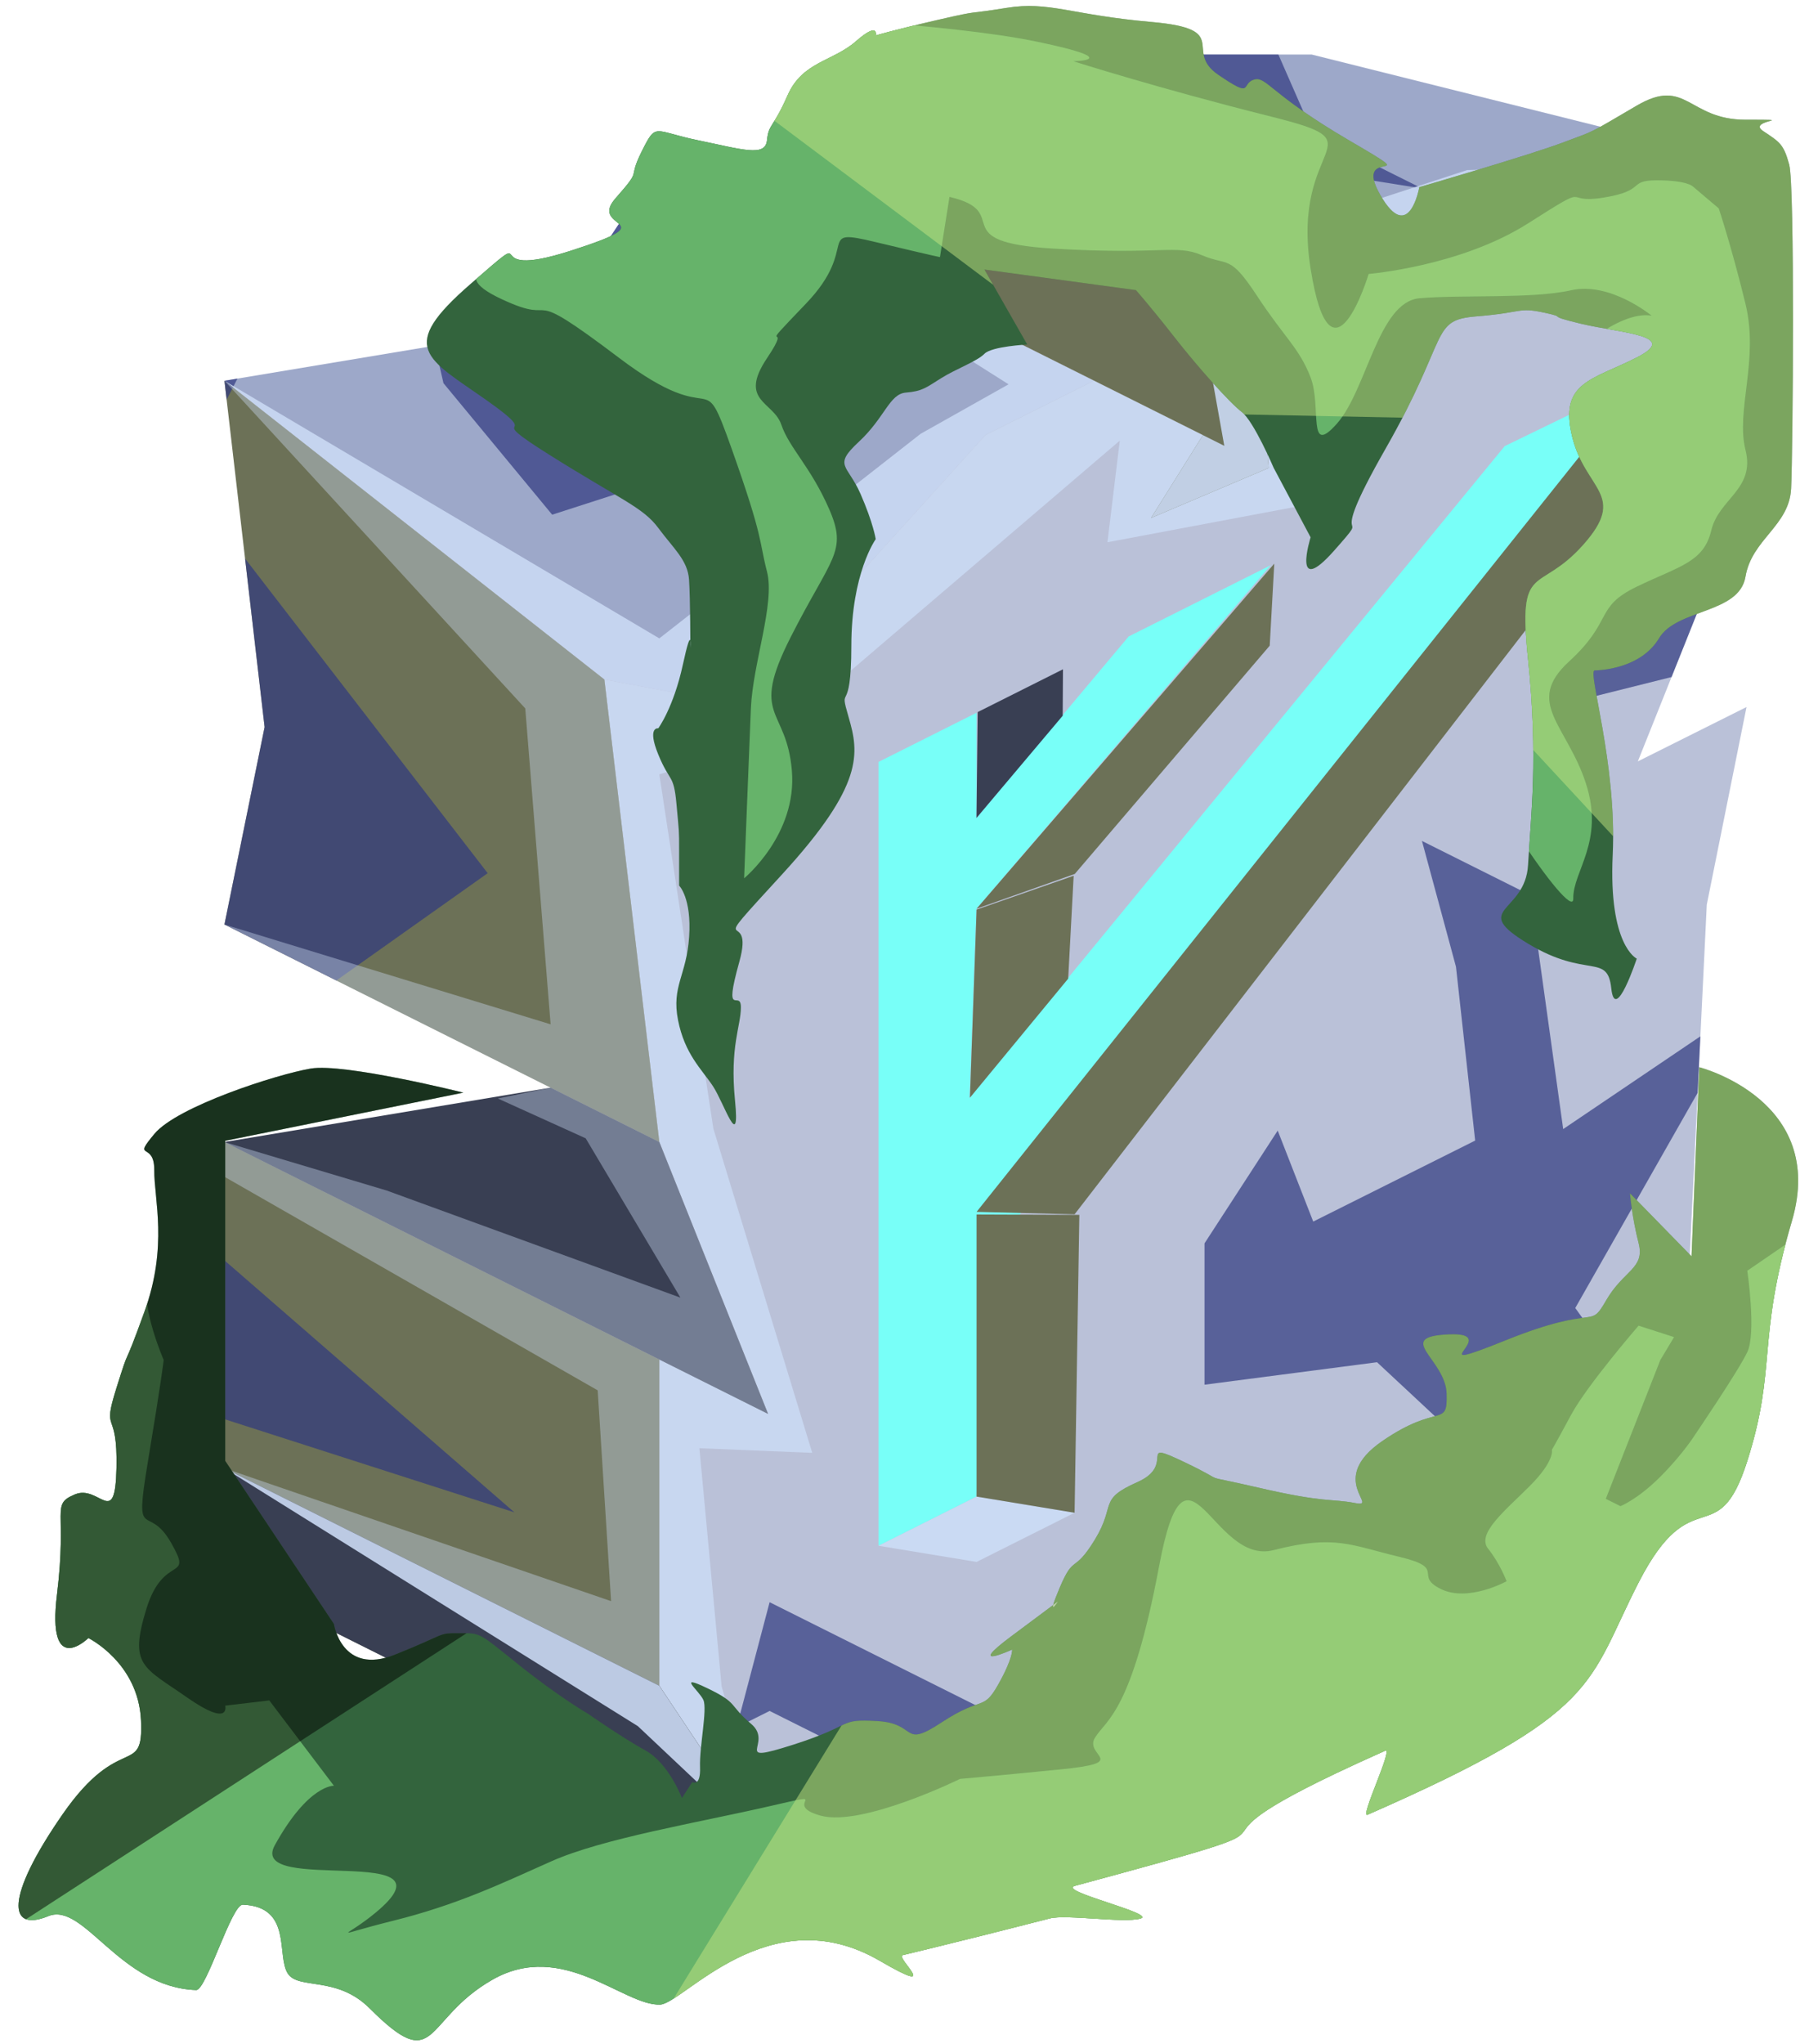 <?xml version="1.0" encoding="UTF-8" standalone="no"?><!DOCTYPE svg PUBLIC "-//W3C//DTD SVG 1.1//EN" "http://www.w3.org/Graphics/SVG/1.1/DTD/svg11.dtd"><svg width="100%" height="100%" viewBox="0 0 85 96" version="1.1" xmlns="http://www.w3.org/2000/svg" xmlns:xlink="http://www.w3.org/1999/xlink" xml:space="preserve" xmlns:serif="http://www.serif.com/" style="fill-rule:evenodd;clip-rule:evenodd;stroke-linejoin:round;stroke-miterlimit:1.414;"><g id="F_Runestone_mossy_runes_2"><g id="F_Runestone_grass_runes_2"><g id="F_Runestone_runes_2"><g><g><path d="M61.631,2.561l20.434,5.108l-20.434,5.109l-20.434,-10.217l20.434,0Z" style="fill:#9da8c9;"/><clipPath id="_clip1"><path d="M61.631,2.561l20.434,5.108l-20.434,5.109l-20.434,-10.217l20.434,0Z"/></clipPath><g clip-path="url(#_clip1)"><path d="M82.139,72.709l-8.122,-11.265l8.122,-14.278l-8.689,5.872l-1.528,-10.981l-5.108,-2.554l1.598,5.908l0.902,8.167l-7.609,3.805l-1.669,-4.274l-3.439,5.297l0,6.64l8.106,-1.056l7.219,6.731l-10.217,12.205l-15.326,-2.555l-10.217,-5.108l-1.552,5.885l1.552,-0.777l7.891,3.946l-38.542,1.163l0,-20.434l18.659,5.996l-18.659,-16.213l0,-15.326l7.232,8.724l10.172,-7.209l-14.219,-18.433l9.122,-17.797l3.019,13.211l5.108,6.178l10.217,-3.292l0,-6.925l-2.675,6.447l-7.542,-1.338l10.217,-11.653l6.84,-10.47l13.595,10.277l10.217,1.629l-5.109,-2.554l-3.674,-8.381l24.108,5.843l-5.108,10.2l3.651,3.283l-6.601,15.677l11.808,-2.955l3.084,-40.684l-80.271,5.841l-16.808,107.384l98.739,-15.334l-8.494,-14.463Z" style="fill:#303880;fill-opacity:0.7;"/><path d="M82.065,7.669l-18.481,6.9l-1.279,3.654l-0.674,5.443l-9.595,1.806l0.58,-4.774l-16.527,14.129l-5.109,1.548l2.54,16.645l4.645,15.226l-5.302,-0.216l1.044,11.184l2.182,7.637l-6.118,-5.766l-19.425,-12.114l18.167,6.242l-0.629,-9.902l-17.538,-10.033l0,-1.632l7.619,2.277l13.806,5.033l-4.451,-7.484l-4.129,-1.871l2.481,-0.509l-15.326,-7.663l15.326,4.688l-1.191,-14.839l-14.135,-15.392l20.434,12.102l12.281,-9.613l4.129,-2.322l-16.41,-10.384l26.546,13.273l-1.003,-5.61l0.609,-2.118l-15.935,-10.653l20.434,7.814l7.308,-2.387l13.126,-0.319Z" style="fill:#cadaf3;fill-opacity:0.9;"/></g><path d="M30.98,7.669l-5.108,7.663l-15.326,2.554l17.852,14.035l6.39,1.254l11.518,-12.735l5.108,-2.554l-20.434,-10.217" style="fill:#9da8c9;"/><clipPath id="_clip2"><path d="M30.98,7.669l-5.108,7.663l-15.326,2.554l17.852,14.035l6.39,1.254l11.518,-12.735l5.108,-2.554l-20.434,-10.217"/></clipPath><g clip-path="url(#_clip2)"><path d="M82.139,72.709l-8.122,-11.265l8.122,-14.278l-8.689,5.872l-1.528,-10.981l-5.108,-2.554l1.598,5.908l0.902,8.167l-7.609,3.805l-1.669,-4.274l-3.439,5.297l0,6.64l8.106,-1.056l7.219,6.731l-10.217,12.205l-15.326,-2.555l-10.217,-5.108l-1.552,5.885l1.552,-0.777l7.891,3.946l-38.542,1.163l0,-20.434l18.659,5.996l-18.659,-16.213l0,-15.326l7.232,8.724l10.172,-7.209l-14.219,-18.433l9.122,-17.797l3.019,13.211l5.108,6.178l10.217,-3.292l0,-6.925l-2.675,6.447l-7.542,-1.338l10.217,-11.653l6.84,-10.47l13.595,10.277l10.217,1.629l-5.109,-2.554l-3.674,-8.381l24.108,5.843l-5.108,10.2l3.651,3.283l-6.601,15.677l11.808,-2.955l3.084,-40.684l-80.271,5.841l-16.808,107.384l98.739,-15.334l-8.494,-14.463Z" style="fill:#303880;fill-opacity:0.7;"/><path d="M82.065,7.669l-18.481,6.9l-1.279,3.654l-0.674,5.443l-9.595,1.806l0.58,-4.774l-16.527,14.129l-5.109,1.548l2.54,16.645l4.645,15.226l-5.302,-0.216l1.044,11.184l2.182,7.637l-6.118,-5.766l-19.425,-12.114l18.167,6.242l-0.629,-9.902l-17.538,-10.033l0,-1.632l7.619,2.277l13.806,5.033l-4.451,-7.484l-4.129,-1.871l2.481,-0.509l-15.326,-7.663l15.326,4.688l-1.191,-14.839l-14.135,-15.392l20.434,12.102l12.281,-9.613l4.129,-2.322l-16.41,-10.384l26.546,13.273l-1.003,-5.61l0.609,-2.118l-15.935,-10.653l20.434,7.814l7.308,-2.387l13.126,-0.319Z" style="fill:#cadaf3;fill-opacity:0.9;"/></g><path d="M82.065,7.669l-20.434,5.109l-5.108,7.662l-5.109,-2.554l-5.108,2.554l-11.469,12.687l-6.441,-1.207l2.584,21.726l5.109,12.771l-5.109,-2.554l0,15.325l5.109,7.663l15.325,-7.663l0,-5.108l5.109,-2.554l5.108,2.554l17.456,-8.728l1.11,-22.857l1.868,-9.283l-5.108,2.554l5.108,-12.771l0,-15.326Z" style="fill:#bac1d8;"/><clipPath id="_clip3"><path d="M82.065,7.669l-20.434,5.109l-5.108,7.662l-5.109,-2.554l-5.108,2.554l-11.469,12.687l-6.441,-1.207l2.584,21.726l5.109,12.771l-5.109,-2.554l0,15.325l5.109,7.663l15.325,-7.663l0,-5.108l5.109,-2.554l5.108,2.554l17.456,-8.728l1.11,-22.857l1.868,-9.283l-5.108,2.554l5.108,-12.771l0,-15.326Z"/></clipPath><g clip-path="url(#_clip3)"><path d="M82.139,72.709l-8.122,-11.265l8.122,-14.278l-8.689,5.872l-1.528,-10.981l-5.108,-2.554l1.598,5.908l0.902,8.167l-7.609,3.805l-1.669,-4.274l-3.439,5.297l0,6.64l8.106,-1.056l7.219,6.731l-10.217,12.205l-15.326,-2.555l-10.217,-5.108l-1.552,5.885l1.552,-0.777l7.891,3.946l-38.542,1.163l0,-20.434l18.659,5.996l-18.659,-16.213l0,-15.326l7.232,8.724l10.172,-7.209l-14.219,-18.433l9.122,-17.797l3.019,13.211l5.108,6.178l10.217,-3.292l0,-6.925l-2.675,6.447l-7.542,-1.338l10.217,-11.653l6.84,-10.47l13.595,10.277l10.217,1.629l-5.109,-2.554l-3.674,-8.381l24.108,5.843l-5.108,10.2l3.651,3.283l-6.601,15.677l11.808,-2.955l3.084,-40.684l-80.271,5.841l-16.808,107.384l98.739,-15.334l-8.494,-14.463Z" style="fill:#303880;fill-opacity:0.7;"/><path d="M82.065,7.669l-18.481,6.9l-1.279,3.654l-0.674,5.443l-9.595,1.806l0.58,-4.774l-16.527,14.129l-5.109,1.548l2.54,16.645l4.645,15.226l-5.302,-0.216l1.044,11.184l2.182,7.637l-6.118,-5.766l-19.425,-12.114l18.167,6.242l-0.629,-9.902l-17.538,-10.033l0,-1.632l7.619,2.277l13.806,5.033l-4.451,-7.484l-4.129,-1.871l2.481,-0.509l-15.326,-7.663l15.326,4.688l-1.191,-14.839l-14.135,-15.392l20.434,12.102l12.281,-9.613l4.129,-2.322l-16.41,-10.384l26.546,13.273l-1.003,-5.61l0.609,-2.118l-15.935,-10.653l20.434,7.814l7.308,-2.387l13.126,-0.319Z" style="fill:#cadaf3;fill-opacity:0.9;"/></g><path d="M10.546,17.886l17.852,14.035l2.582,21.725l-20.434,-10.217l1.887,-9.274l-1.887,-16.269Z" style="fill:#6c7157;"/><clipPath id="_clip4"><path d="M10.546,17.886l17.852,14.035l2.582,21.725l-20.434,-10.217l1.887,-9.274l-1.887,-16.269Z"/></clipPath><g clip-path="url(#_clip4)"><path d="M82.139,72.709l-8.122,-11.265l8.122,-14.278l-8.689,5.872l-1.528,-10.981l-5.108,-2.554l1.598,5.908l0.902,8.167l-7.609,3.805l-1.669,-4.274l-3.439,5.297l0,6.64l8.106,-1.056l7.219,6.731l-10.217,12.205l-15.326,-2.555l-10.217,-5.108l-1.552,5.885l1.552,-0.777l7.891,3.946l-38.542,1.163l0,-20.434l18.659,5.996l-18.659,-16.213l0,-15.326l7.232,8.724l10.172,-7.209l-14.219,-18.433l9.122,-17.797l3.019,13.211l5.108,6.178l10.217,-3.292l0,-6.925l-2.675,6.447l-7.542,-1.338l10.217,-11.653l6.84,-10.47l13.595,10.277l10.217,1.629l-5.109,-2.554l-3.674,-8.381l24.108,5.843l-5.108,10.2l3.651,3.283l-6.601,15.677l11.808,-2.955l3.084,-40.684l-80.271,5.841l-16.808,107.384l98.739,-15.334l-8.494,-14.463Z" style="fill:#303880;fill-opacity:0.7;"/><path d="M82.065,7.669l-18.481,6.9l-1.279,3.654l-0.674,5.443l-9.595,1.806l0.58,-4.774l-16.527,14.129l-5.109,1.548l2.54,16.645l4.645,15.226l-5.302,-0.216l1.044,11.184l2.182,7.637l-6.118,-5.766l-19.425,-12.114l18.167,6.242l-0.629,-9.902l-17.538,-10.033l0,-1.632l7.619,2.277l13.806,5.033l-4.451,-7.484l-4.129,-1.871l2.481,-0.509l-15.326,-7.663l15.326,4.688l-1.191,-14.839l-14.135,-15.392l20.434,12.102l12.281,-9.613l4.129,-2.322l-16.41,-10.384l26.546,13.273l-1.003,-5.61l0.609,-2.118l-15.935,-10.653l20.434,7.814l7.308,-2.387l13.126,-0.319Z" style="fill:#cadaf3;fill-opacity:0.4;"/></g><path d="M36.089,86.851l-20.435,-10.217l-5.108,-7.663l0,-15.325l20.434,10.217l0,15.325l5.109,7.663Z" style="fill:#6c7157;"/><clipPath id="_clip5"><path d="M36.089,86.851l-20.435,-10.217l-5.108,-7.663l0,-15.325l20.434,10.217l0,15.325l5.109,7.663Z"/></clipPath><g clip-path="url(#_clip5)"><path d="M82.139,72.709l-8.122,-11.265l8.122,-14.278l-8.689,5.872l-1.528,-10.981l-5.108,-2.554l1.598,5.908l0.902,8.167l-7.609,3.805l-1.669,-4.274l-3.439,5.297l0,6.64l8.106,-1.056l7.219,6.731l-10.217,12.205l-15.326,-2.555l-10.217,-5.108l-1.552,5.885l1.552,-0.777l7.891,3.946l-38.542,1.163l0,-20.434l18.659,5.996l-18.659,-16.213l0,-15.326l7.232,8.724l10.172,-7.209l-14.219,-18.433l9.122,-17.797l3.019,13.211l5.108,6.178l10.217,-3.292l0,-6.925l-2.675,6.447l-7.542,-1.338l10.217,-11.653l6.84,-10.47l13.595,10.277l10.217,1.629l-5.109,-2.554l-3.674,-8.381l24.108,5.843l-5.108,10.2l3.651,3.283l-6.601,15.677l11.808,-2.955l3.084,-40.684l-80.271,5.841l-16.808,107.384l98.739,-15.334l-8.494,-14.463Z" style="fill:#303880;fill-opacity:0.7;"/><path d="M82.065,7.669l-18.481,6.9l-1.279,3.654l-0.674,5.443l-9.595,1.806l0.58,-4.774l-16.527,14.129l-5.109,1.548l2.54,16.645l4.645,15.226l-5.302,-0.216l1.044,11.184l2.182,7.637l-6.118,-5.766l-19.425,-12.114l18.167,6.242l-0.629,-9.902l-17.538,-10.033l0,-1.632l7.619,2.277l13.806,5.033l-4.451,-7.484l-4.129,-1.871l2.481,-0.509l-15.326,-7.663l15.326,4.688l-1.191,-14.839l-14.135,-15.392l20.434,12.102l12.281,-9.613l4.129,-2.322l-16.41,-10.384l26.546,13.273l-1.003,-5.61l0.609,-2.118l-15.935,-10.653l20.434,7.814l7.308,-2.387l13.126,-0.319Z" style="fill:#cadaf3;fill-opacity:0.4;"/></g><path d="M10.546,43.429l15.326,7.663l-15.326,2.554l25.543,12.771l-5.109,-12.771l-20.434,-10.217Z" style="fill:#393f53;"/><clipPath id="_clip6"><path d="M10.546,43.429l15.326,7.663l-15.326,2.554l25.543,12.771l-5.109,-12.771l-20.434,-10.217Z"/></clipPath><g clip-path="url(#_clip6)"><path d="M82.065,7.669l-18.481,6.9l-1.279,3.654l-0.674,5.443l-9.595,1.806l0.58,-4.774l-16.527,14.129l-5.109,1.548l2.54,16.645l4.645,15.226l-5.302,-0.216l1.044,11.184l2.182,7.637l-6.118,-5.766l-19.425,-12.114l18.167,6.242l-0.629,-9.902l-17.538,-10.033l0,-1.632l7.619,2.277l13.806,5.033l-4.451,-7.484l-4.129,-1.871l2.481,-0.509l-15.326,-7.663l15.326,4.688l-1.191,-14.839l-14.135,-15.392l20.434,12.102l12.281,-9.613l4.129,-2.322l-16.41,-10.384l26.546,13.273l-1.003,-5.61l0.609,-2.118l-15.935,-10.653l20.434,7.814l7.308,-2.387l13.126,-0.319Z" style="fill:#cadaf3;fill-opacity:0.4;"/></g><path d="M10.546,68.971l20.434,10.217l5.109,7.663l-20.435,-10.217l-5.108,-7.663Z" style="fill:#393f53;"/><clipPath id="_clip7"><path d="M10.546,68.971l20.434,10.217l5.109,7.663l-20.435,-10.217l-5.108,-7.663Z"/></clipPath><g clip-path="url(#_clip7)"><path d="M82.065,7.669l-18.481,6.9l-1.279,3.654l-0.674,5.443l-9.595,1.806l0.58,-4.774l-16.527,14.129l-5.109,1.548l2.54,16.645l4.645,15.226l-5.302,-0.216l1.044,11.184l2.182,7.637l-6.118,-5.766l-19.425,-12.114l18.167,6.242l-0.629,-9.902l-17.538,-10.033l0,-1.632l7.619,2.277l13.806,5.033l-4.451,-7.484l-4.129,-1.871l2.481,-0.509l-15.326,-7.663l15.326,4.688l-1.191,-14.839l-14.135,-15.392l20.434,12.102l12.281,-9.613l4.129,-2.322l-16.41,-10.384l26.546,13.273l-1.003,-5.61l0.609,-2.118l-15.935,-10.653l20.434,7.814l7.308,-2.387l13.126,-0.319Z" style="fill:#cadaf3;fill-opacity:0.9;"/></g><path d="M41.197,2.561l-5.108,7.662l20.434,10.217l-2.438,3.89l5.526,-2.345l-0.435,-5.326l2.455,-3.881l-20.434,-10.217Z" style="fill:#6c7157;"/><clipPath id="_clip8"><path d="M41.197,2.561l-5.108,7.662l20.434,10.217l-2.438,3.89l5.526,-2.345l-0.435,-5.326l2.455,-3.881l-20.434,-10.217Z"/></clipPath><g clip-path="url(#_clip8)"><path d="M82.065,7.669l-18.481,6.9l-1.279,3.654l-0.674,5.443l-9.595,1.806l0.58,-4.774l-16.527,14.129l-5.109,1.548l2.54,16.645l4.645,15.226l-5.302,-0.216l1.044,11.184l2.182,7.637l-6.118,-5.766l-19.425,-12.114l18.167,6.242l-0.629,-9.902l-17.538,-10.033l0,-1.632l7.619,2.277l13.806,5.033l-4.451,-7.484l-4.129,-1.871l2.481,-0.509l-15.326,-7.663l15.326,4.688l-1.191,-14.839l-14.135,-15.392l20.434,12.102l12.281,-9.613l4.129,-2.322l-16.41,-10.384l26.546,13.273l-1.003,-5.61l0.609,-2.118l-15.935,-10.653l20.434,7.814l7.308,-2.387l13.126,-0.319Z" style="fill:#cadaf3;fill-opacity:0.9;"/></g><g><path d="M41.281,35.791l0,36.821l4.605,-2.31l0.503,-11.192l30.651,-41.23l-6.337,3.076l-25.143,30.616l0.326,-8.885l13.818,-16.134l-6.673,3.346l-7.145,8.513l0,-4.931l-4.605,2.31Z" style="fill:#78fff8;"/><path d="M41.281,72.612l4.605,0.759l4.606,-2.31l-4.606,-0.759l-4.605,2.31Z" style="fill:#cadaf3;"/><path d="M50.492,71.061l0.223,-13.993l-4.829,-0.018l0,13.252l4.606,0.759Z" style="fill:#6c7157;"/><path d="M45.886,56.928l31.154,-39.021l0,4.76l-26.548,34.375l-4.606,-0.114Z" style="fill:#6c7157;"/><path d="M50.501,41.053l9.16,-10.723l0.214,-3.853l-13.989,16.21l4.615,-1.634Z" style="fill:#6c7157;"/><path d="M45.939,33.45l-0.056,4.973l4.05,-4.801l0.013,-2.182l-4.007,2.01Z" style="fill:#393f53;"/><path d="M45.887,42.729l4.562,-1.591l-0.258,4.834l-4.616,5.592l0.312,-8.835Z" style="fill:#6c7157;"/></g></g></g></g><path d="M79.845,50.133c0,0 6.024,1.537 4.352,7.225c-1.672,5.688 -0.692,6.842 -2.096,11.265c-1.404,4.423 -2.576,0.768 -5.109,5.714c-2.445,4.776 -1.717,6.082 -12.733,10.908c-0.391,0.171 1.248,-3.193 0.821,-3.003c-0.898,0.4 -1.669,0.754 -2.331,1.07c-8.523,4.067 0.852,1.734 -12.241,5.274c-0.883,0.239 3.879,1.316 3.075,1.538c-0.803,0.222 -3.476,-0.207 -4.251,-0.008c-2.579,0.663 -4.884,1.237 -6.919,1.727c-0.37,0.089 1.938,2.016 -1.083,0.259c-5.189,-3.018 -9.235,2.024 -10.314,2.064c-1.717,0.063 -4.566,-3.054 -7.872,-1.173c-3.307,1.881 -2.554,4.569 -5.78,1.344c-1.544,-1.544 -3.353,-0.852 -3.846,-1.639c-0.537,-0.858 0.226,-3.129 -2.108,-3.227c-0.532,-0.022 -1.71,4.029 -2.194,4.012c-3.598,-0.129 -5.277,-4.16 -6.947,-3.473c-1.894,0.778 -2.04,-0.867 0.667,-4.775c2.707,-3.909 3.812,-1.699 3.69,-4.417c-0.122,-2.718 -2.473,-3.872 -2.473,-3.872c0,0 -1.965,1.936 -1.474,-2.057c0.491,-3.993 -0.318,-4.202 0.839,-4.689c1.158,-0.487 1.892,1.664 1.955,-1.24c0.063,-2.903 -0.708,-1.505 0,-3.763c0.708,-2.258 0.201,-0.492 1.315,-3.579c1.114,-3.088 0.451,-5.273 0.46,-6.654c0.008,-1.38 -1.067,-0.412 0.008,-1.702c1.076,-1.291 5.754,-2.798 7.34,-3.066c1.585,-0.268 7.176,1.13 7.176,1.13l-11.19,2.263l0,15.034l5.108,7.663c0,0 0.364,2.441 2.875,1.437c2.512,-1.004 1.961,-1.004 3.007,-1.004c1.046,0 0.881,-0.055 2.808,1.487c1.927,1.541 3.276,2.314 3.276,2.314c0,0 1.568,1.099 2.669,1.705c1.102,0.605 1.717,2.237 1.717,2.237l0.486,-0.751c0,0 0.4,0.25 0.365,-0.701c-0.035,-0.95 0.35,-2.712 0.158,-3.152c-0.193,-0.441 -1.294,-1.267 0.192,-0.551c1.487,0.716 0.969,0.76 2.054,1.674c1.084,0.913 -1.019,1.927 1.96,0.98c2.978,-0.947 2.056,-1.223 3.976,-1.113c1.92,0.11 1.094,1.322 3.021,0.055c1.927,-1.266 1.927,-0.495 2.643,-1.761c0.715,-1.267 0.66,-1.652 0.66,-1.652c0,0 -2.242,1.017 -0.048,-0.62l2.195,-1.637c0,0 -0.569,0.899 0.101,-0.679c0.67,-1.578 0.638,-0.587 1.645,-2.239c1.007,-1.651 0.122,-1.864 1.996,-2.694c1.874,-0.829 -0.108,-2.04 2.204,-0.939c2.312,1.101 0.378,0.48 3.492,1.203c3.114,0.723 3.39,0.503 4.546,0.723c1.156,0.221 -1.377,-1.101 1.266,-2.917c2.643,-1.817 3.065,-0.588 3.019,-2.221c-0.046,-1.633 -2.523,-2.679 0.119,-2.789c2.643,-0.11 -1.705,2.033 2.671,0.273c4.376,-1.76 3.88,-0.438 4.706,-1.87c0.826,-1.431 1.836,-1.486 1.523,-2.697c-0.312,-1.212 -0.404,-2.333 -0.404,-2.333l2.892,2.961l0.365,-8.882Z" style="fill:#33643d;"/><clipPath id="_clip9"><path d="M79.845,50.133c0,0 6.024,1.537 4.352,7.225c-1.672,5.688 -0.692,6.842 -2.096,11.265c-1.404,4.423 -2.576,0.768 -5.109,5.714c-2.445,4.776 -1.717,6.082 -12.733,10.908c-0.391,0.171 1.248,-3.193 0.821,-3.003c-0.898,0.4 -1.669,0.754 -2.331,1.07c-8.523,4.067 0.852,1.734 -12.241,5.274c-0.883,0.239 3.879,1.316 3.075,1.538c-0.803,0.222 -3.476,-0.207 -4.251,-0.008c-2.579,0.663 -4.884,1.237 -6.919,1.727c-0.37,0.089 1.938,2.016 -1.083,0.259c-5.189,-3.018 -9.235,2.024 -10.314,2.064c-1.717,0.063 -4.566,-3.054 -7.872,-1.173c-3.307,1.881 -2.554,4.569 -5.78,1.344c-1.544,-1.544 -3.353,-0.852 -3.846,-1.639c-0.537,-0.858 0.226,-3.129 -2.108,-3.227c-0.532,-0.022 -1.71,4.029 -2.194,4.012c-3.598,-0.129 -5.277,-4.16 -6.947,-3.473c-1.894,0.778 -2.04,-0.867 0.667,-4.775c2.707,-3.909 3.812,-1.699 3.69,-4.417c-0.122,-2.718 -2.473,-3.872 -2.473,-3.872c0,0 -1.965,1.936 -1.474,-2.057c0.491,-3.993 -0.318,-4.202 0.839,-4.689c1.158,-0.487 1.892,1.664 1.955,-1.24c0.063,-2.903 -0.708,-1.505 0,-3.763c0.708,-2.258 0.201,-0.492 1.315,-3.579c1.114,-3.088 0.451,-5.273 0.46,-6.654c0.008,-1.38 -1.067,-0.412 0.008,-1.702c1.076,-1.291 5.754,-2.798 7.34,-3.066c1.585,-0.268 7.176,1.13 7.176,1.13l-11.19,2.263l0,15.034l5.108,7.663c0,0 0.364,2.441 2.875,1.437c2.512,-1.004 1.961,-1.004 3.007,-1.004c1.046,0 0.881,-0.055 2.808,1.487c1.927,1.541 3.276,2.314 3.276,2.314c0,0 1.568,1.099 2.669,1.705c1.102,0.605 1.717,2.237 1.717,2.237l0.486,-0.751c0,0 0.4,0.25 0.365,-0.701c-0.035,-0.95 0.35,-2.712 0.158,-3.152c-0.193,-0.441 -1.294,-1.267 0.192,-0.551c1.487,0.716 0.969,0.76 2.054,1.674c1.084,0.913 -1.019,1.927 1.96,0.98c2.978,-0.947 2.056,-1.223 3.976,-1.113c1.92,0.11 1.094,1.322 3.021,0.055c1.927,-1.266 1.927,-0.495 2.643,-1.761c0.715,-1.267 0.66,-1.652 0.66,-1.652c0,0 -2.242,1.017 -0.048,-0.62l2.195,-1.637c0,0 -0.569,0.899 0.101,-0.679c0.67,-1.578 0.638,-0.587 1.645,-2.239c1.007,-1.651 0.122,-1.864 1.996,-2.694c1.874,-0.829 -0.108,-2.04 2.204,-0.939c2.312,1.101 0.378,0.48 3.492,1.203c3.114,0.723 3.39,0.503 4.546,0.723c1.156,0.221 -1.377,-1.101 1.266,-2.917c2.643,-1.817 3.065,-0.588 3.019,-2.221c-0.046,-1.633 -2.523,-2.679 0.119,-2.789c2.643,-0.11 -1.705,2.033 2.671,0.273c4.376,-1.76 3.88,-0.438 4.706,-1.87c0.826,-1.431 1.836,-1.486 1.523,-2.697c-0.312,-1.212 -0.404,-2.333 -0.404,-2.333l2.892,2.961l0.365,-8.882Z"/></clipPath><g clip-path="url(#_clip9)"><path d="M86.395,38.141l18.329,50.033l-68.039,22.174l-11.592,-5.796l28.829,-46.888l32.473,-19.523" style="fill:#c4e783;fill-opacity:0.5;"/><path d="M88.444,53.886l-4.555,4.581l-1.788,1.225c0,0 0.431,2.914 0,3.823c-0.432,0.908 -2.455,3.88 -2.455,3.88c0,0 -0.557,0.899 -1.632,1.974c-1.076,1.076 -1.874,1.382 -1.874,1.382l-0.688,-0.344l2.562,-6.521l0.645,-1.076l-1.667,-0.537c0,0 -2.419,2.795 -3.172,4.193c-0.753,1.398 -0.901,1.639 -0.901,1.639c0,0 0.147,0.512 -1.035,1.695c-1.182,1.182 -2.522,2.248 -1.959,2.952c0.562,0.703 0.866,1.526 0.866,1.526c0,0 -1.81,1.005 -3.1,0.36c-1.29,-0.645 0.323,-0.968 -1.935,-1.505c-2.258,-0.538 -3.018,-1.061 -5.918,-0.316c-2.899,0.746 -4.082,-6.136 -5.373,0.746c-1.29,6.882 -2.482,7.204 -3.015,8.064c-0.533,0.861 1.737,1.159 -1.656,1.494c-3.393,0.334 -4.683,0.442 -4.683,0.442c0,0 -4.619,2.268 -6.557,1.725c-1.938,-0.542 0.842,-1.188 -2.43,-0.435c-3.271,0.753 -7.808,1.506 -10.217,2.581c-2.409,1.075 -4.448,2.051 -7.461,2.799c-3.013,0.749 -2.275,0.84 -0.785,-0.397c4.038,-3.352 -6.058,-0.789 -4.748,-3.159c1.582,-2.863 2.777,-2.792 2.777,-2.792l-3.037,-4.009l-2.071,0.246c0,0 0.272,1.057 -1.793,-0.386c-2.065,-1.442 -2.731,-1.484 -1.914,-4.151c0.817,-2.667 2.246,-1.225 1.155,-3.129c-1.091,-1.904 -1.736,0.139 -1.091,-3.732c0.645,-3.871 0.753,-4.838 0.753,-4.838c0,0 -1.078,-2.477 -0.754,-3.658c0.323,-1.181 0.431,-2.149 0.431,-2.149l-4.542,1.558l2.646,-6.074l0,-0.86c0,0 -6.599,-2.903 -7.566,0.753c-0.968,3.655 -3.216,4.065 -1.232,13.322c1.984,9.258 2.573,10.124 1.311,15.981c-1.262,5.858 -3.843,9.621 -0.832,10.911c3.011,1.291 0.323,2.258 11.72,2.903c11.398,0.646 59.587,-4.119 59.587,-4.119l22.993,-25.343l-3.01,-13.225" style="fill:#66b36a;"/><clipPath id="_clip10"><path d="M88.444,53.886l-4.555,4.581l-1.788,1.225c0,0 0.431,2.914 0,3.823c-0.432,0.908 -2.455,3.88 -2.455,3.88c0,0 -0.557,0.899 -1.632,1.974c-1.076,1.076 -1.874,1.382 -1.874,1.382l-0.688,-0.344l2.562,-6.521l0.645,-1.076l-1.667,-0.537c0,0 -2.419,2.795 -3.172,4.193c-0.753,1.398 -0.901,1.639 -0.901,1.639c0,0 0.147,0.512 -1.035,1.695c-1.182,1.182 -2.522,2.248 -1.959,2.952c0.562,0.703 0.866,1.526 0.866,1.526c0,0 -1.81,1.005 -3.1,0.36c-1.29,-0.645 0.323,-0.968 -1.935,-1.505c-2.258,-0.538 -3.018,-1.061 -5.918,-0.316c-2.899,0.746 -4.082,-6.136 -5.373,0.746c-1.29,6.882 -2.482,7.204 -3.015,8.064c-0.533,0.861 1.737,1.159 -1.656,1.494c-3.393,0.334 -4.683,0.442 -4.683,0.442c0,0 -4.619,2.268 -6.557,1.725c-1.938,-0.542 0.842,-1.188 -2.43,-0.435c-3.271,0.753 -7.808,1.506 -10.217,2.581c-2.409,1.075 -4.448,2.051 -7.461,2.799c-3.013,0.749 -2.275,0.84 -0.785,-0.397c4.038,-3.352 -6.058,-0.789 -4.748,-3.159c1.582,-2.863 2.777,-2.792 2.777,-2.792l-3.037,-4.009l-2.071,0.246c0,0 0.272,1.057 -1.793,-0.386c-2.065,-1.442 -2.731,-1.484 -1.914,-4.151c0.817,-2.667 2.246,-1.225 1.155,-3.129c-1.091,-1.904 -1.736,0.139 -1.091,-3.732c0.645,-3.871 0.753,-4.838 0.753,-4.838c0,0 -1.078,-2.477 -0.754,-3.658c0.323,-1.181 0.431,-2.149 0.431,-2.149l-4.542,1.558l2.646,-6.074l0,-0.86c0,0 -6.599,-2.903 -7.566,0.753c-0.968,3.655 -3.216,4.065 -1.232,13.322c1.984,9.258 2.573,10.124 1.311,15.981c-1.262,5.858 -3.843,9.621 -0.832,10.911c3.011,1.291 0.323,2.258 11.72,2.903c11.398,0.646 59.587,-4.119 59.587,-4.119l22.993,-25.343l-3.01,-13.225"/></clipPath><g clip-path="url(#_clip10)"><path d="M86.395,38.141l18.329,50.033l-68.039,22.174l-11.592,-5.796l28.829,-46.888l32.473,-19.523" style="fill:#c4e783;fill-opacity:0.5;"/></g><path d="M30.201,71.347l-34.27,22.243l-1.489,-52.229l38.658,5.892l-2.899,24.094" style="fill-opacity:0.5;"/></g></g><path d="M76.907,45.031c0,0 -1.331,-0.603 -1.13,-4.875c0.202,-4.273 -1.197,-8.654 -0.849,-8.663c0.347,-0.008 2.185,-0.114 3.025,-1.512c0.84,-1.399 3.767,-1.135 4.063,-2.894c0.296,-1.76 2.055,-2.375 2.143,-4.135c0.088,-1.759 0.176,-14.249 -0.088,-15.217c-0.264,-0.968 -0.44,-1.056 -1.231,-1.583c-0.792,-0.528 1.871,-0.528 -0.824,-0.528c-2.695,0 -2.772,-2.03 -5.109,-0.663c-2.336,1.367 -1.879,1.137 -3.471,1.735c-1.592,0.599 -6.746,2.095 -6.746,2.095c0,0 -0.481,2.738 -1.841,0.357c-1.361,-2.381 2.345,-0.334 -1.443,-2.545c-3.788,-2.211 -3.905,-3.06 -4.506,-2.855c-0.602,0.205 0.014,0.908 -1.657,-0.235c-1.671,-1.144 0.687,-2.145 -3.131,-2.48c-3.818,-0.335 -4.809,-0.991 -6.821,-0.663c-2.011,0.328 -1.083,0.073 -3.174,0.552c-2.091,0.48 -2.969,0.744 -2.969,0.744c0,0 0.162,-0.681 -0.931,0.275c-1.094,0.956 -2.506,0.947 -3.208,2.535c-0.701,1.588 -0.887,1.324 -0.97,2.115c-0.083,0.792 -1.143,0.431 -3.252,-0.004c-2.109,-0.435 -1.937,-0.866 -2.639,0.537c-0.701,1.403 0.091,0.699 -1.229,2.194c-1.319,1.496 2.551,0.968 -2.111,2.463c-4.662,1.496 -1.194,-1.482 -4.687,1.546c-3.493,3.028 -2.089,3.475 0.771,5.494c2.861,2.02 -0.431,0.437 2.93,2.548c3.361,2.111 4.393,2.463 5.109,3.431c0.715,0.967 1.383,1.511 1.445,2.427c0.062,0.915 0.062,3.202 0.062,3.202c0,0 0.088,-1.231 -0.352,0.792c-0.44,2.023 -1.155,2.99 -1.155,2.99c0,0 -0.54,-0.088 0,1.232c0.539,1.319 0.725,0.9 0.852,2.297c0.127,1.397 0.127,1.221 0.127,2.189c0,0.968 0,1.671 0,1.671c0,0 0.591,0.578 0.471,2.4c-0.119,1.822 -0.837,2.322 -0.522,3.919c0.315,1.598 1.106,2.301 1.634,3.093c0.528,0.792 1.293,3.202 1.043,0.677c-0.251,-2.524 0.277,-3.492 0.277,-4.371c0,-0.88 -0.852,0.648 -0.074,-2.139c0.777,-2.787 -1.863,0.119 2.008,-4.105c3.871,-4.224 3.617,-5.699 3.129,-7.38c-0.489,-1.682 0.126,0.078 0.126,-3.353c0,-3.43 1.146,-5.014 1.146,-5.014c0,0 -0.108,-0.74 -0.715,-2.129c-0.607,-1.389 -1.31,-1.301 -0.079,-2.445c1.232,-1.143 1.433,-2.249 2.212,-2.312c0.779,-0.063 0.955,-0.239 1.659,-0.678c0.703,-0.44 1.688,-0.792 2.031,-1.144c0.344,-0.352 2.012,-0.435 2.012,-0.435l-2.012,-3.523l7.117,0.967c0,0 0.703,0.791 1.802,2.199c1.1,1.408 2.6,3.089 3.17,3.524c0.569,0.435 1.499,2.621 1.499,2.621l1.738,3.267c0,0 -0.909,2.903 1.114,0.616c2.024,-2.287 -0.64,0.566 2.407,-4.775c3.047,-5.341 2.08,-6.044 4.279,-6.22c2.199,-0.176 1.935,-0.44 3.166,-0.176c1.232,0.264 -0.088,0.088 1.759,0.528c1.848,0.44 4.673,0.527 2.6,1.583c-2.072,1.056 -3.655,1.144 -3.039,3.694c0.615,2.551 2.638,2.727 0.527,5.102c-2.111,2.375 -3.081,0.704 -2.596,5.366c0.485,4.662 0.13,7.389 0,9.676c-0.13,2.287 -2.772,2.023 0,3.694c2.772,1.671 3.73,0.42 3.911,2.101c0.181,1.681 1.197,-1.397 1.197,-1.397Z" style="fill:#33643d;"/><clipPath id="_clip11"><path d="M76.907,45.031c0,0 -1.331,-0.603 -1.13,-4.875c0.202,-4.273 -1.197,-8.654 -0.849,-8.663c0.347,-0.008 2.185,-0.114 3.025,-1.512c0.84,-1.399 3.767,-1.135 4.063,-2.894c0.296,-1.76 2.055,-2.375 2.143,-4.135c0.088,-1.759 0.176,-14.249 -0.088,-15.217c-0.264,-0.968 -0.44,-1.056 -1.231,-1.583c-0.792,-0.528 1.871,-0.528 -0.824,-0.528c-2.695,0 -2.772,-2.03 -5.109,-0.663c-2.336,1.367 -1.879,1.137 -3.471,1.735c-1.592,0.599 -6.746,2.095 -6.746,2.095c0,0 -0.481,2.738 -1.841,0.357c-1.361,-2.381 2.345,-0.334 -1.443,-2.545c-3.788,-2.211 -3.905,-3.06 -4.506,-2.855c-0.602,0.205 0.014,0.908 -1.657,-0.235c-1.671,-1.144 0.687,-2.145 -3.131,-2.48c-3.818,-0.335 -4.809,-0.991 -6.821,-0.663c-2.011,0.328 -1.083,0.073 -3.174,0.552c-2.091,0.48 -2.969,0.744 -2.969,0.744c0,0 0.162,-0.681 -0.931,0.275c-1.094,0.956 -2.506,0.947 -3.208,2.535c-0.701,1.588 -0.887,1.324 -0.97,2.115c-0.083,0.792 -1.143,0.431 -3.252,-0.004c-2.109,-0.435 -1.937,-0.866 -2.639,0.537c-0.701,1.403 0.091,0.699 -1.229,2.194c-1.319,1.496 2.551,0.968 -2.111,2.463c-4.662,1.496 -1.194,-1.482 -4.687,1.546c-3.493,3.028 -2.089,3.475 0.771,5.494c2.861,2.02 -0.431,0.437 2.93,2.548c3.361,2.111 4.393,2.463 5.109,3.431c0.715,0.967 1.383,1.511 1.445,2.427c0.062,0.915 0.062,3.202 0.062,3.202c0,0 0.088,-1.231 -0.352,0.792c-0.44,2.023 -1.155,2.99 -1.155,2.99c0,0 -0.54,-0.088 0,1.232c0.539,1.319 0.725,0.9 0.852,2.297c0.127,1.397 0.127,1.221 0.127,2.189c0,0.968 0,1.671 0,1.671c0,0 0.591,0.578 0.471,2.4c-0.119,1.822 -0.837,2.322 -0.522,3.919c0.315,1.598 1.106,2.301 1.634,3.093c0.528,0.792 1.293,3.202 1.043,0.677c-0.251,-2.524 0.277,-3.492 0.277,-4.371c0,-0.88 -0.852,0.648 -0.074,-2.139c0.777,-2.787 -1.863,0.119 2.008,-4.105c3.871,-4.224 3.617,-5.699 3.129,-7.38c-0.489,-1.682 0.126,0.078 0.126,-3.353c0,-3.43 1.146,-5.014 1.146,-5.014c0,0 -0.108,-0.74 -0.715,-2.129c-0.607,-1.389 -1.31,-1.301 -0.079,-2.445c1.232,-1.143 1.433,-2.249 2.212,-2.312c0.779,-0.063 0.955,-0.239 1.659,-0.678c0.703,-0.44 1.688,-0.792 2.031,-1.144c0.344,-0.352 2.012,-0.435 2.012,-0.435l-2.012,-3.523l7.117,0.967c0,0 0.703,0.791 1.802,2.199c1.1,1.408 2.6,3.089 3.17,3.524c0.569,0.435 1.499,2.621 1.499,2.621l1.738,3.267c0,0 -0.909,2.903 1.114,0.616c2.024,-2.287 -0.64,0.566 2.407,-4.775c3.047,-5.341 2.08,-6.044 4.279,-6.22c2.199,-0.176 1.935,-0.44 3.166,-0.176c1.232,0.264 -0.088,0.088 1.759,0.528c1.848,0.44 4.673,0.527 2.6,1.583c-2.072,1.056 -3.655,1.144 -3.039,3.694c0.615,2.551 2.638,2.727 0.527,5.102c-2.111,2.375 -3.081,0.704 -2.596,5.366c0.485,4.662 0.13,7.389 0,9.676c-0.13,2.287 -2.772,2.023 0,3.694c2.772,1.671 3.73,0.42 3.911,2.101c0.181,1.681 1.197,-1.397 1.197,-1.397Z"/></clipPath><g clip-path="url(#_clip11)"><path d="M57.697,-3.005l31.039,5.841l-2.786,37.297l-5.656,4.003l-9.704,-10.474l-2.648,-14.001l-13.255,-0.268l-20.451,-15.334l13.397,-13.736l10.064,6.672Z" style="fill:#c4e783;fill-opacity:0.5;"/><path d="M73.924,42.212c-0.026,-1.284 1.481,-2.667 0.595,-5.406c-0.885,-2.739 -2.908,-3.795 -0.797,-5.73c2.111,-1.935 1.182,-2.551 3.185,-3.518c2.004,-0.968 3.148,-1.144 3.5,-2.639c0.352,-1.495 2.075,-1.935 1.609,-3.782c-0.466,-1.848 0.642,-4.223 0,-6.861c-0.642,-2.639 -1.257,-4.487 -1.257,-4.487l-1.222,-1.035c0,0 -0.274,-0.284 -1.681,-0.284c-1.408,0 -0.463,0.485 -2.518,0.814c-2.056,0.33 -0.36,-0.814 -3.539,1.209c-3.179,2.023 -7.489,2.375 -7.489,2.375c0,0 -1.762,5.844 -2.728,-0.244c-0.967,-6.089 3.431,-5.825 -1.846,-7.145c-5.278,-1.319 -9.307,-2.604 -9.307,-2.604c0,0 2.534,-0.035 -1.689,-0.914c-4.222,-0.88 -12.701,-1.232 -12.701,-1.232c0,0 -1.982,-0.252 -2.821,0.534c-0.838,0.786 -2.134,-2.07 -3.378,1.689c-1.243,3.759 -4.064,5.769 -5.028,7.623c-0.965,1.853 -4.169,2.104 -1.247,3.474c2.921,1.37 0.737,-0.86 5.524,2.762c4.786,3.622 3.793,0.052 5.301,4.3c1.508,4.248 1.263,4.248 1.649,5.743c0.387,1.495 -0.669,4.31 -0.757,6.421c-0.088,2.111 -0.318,7.983 -0.318,7.983c0,0 2.499,-2.052 2.244,-5.061c-0.254,-3.01 -1.993,-2.441 -0.068,-6.244c1.925,-3.803 2.696,-4.019 1.827,-6.022c-0.87,-2.003 -1.88,-2.881 -2.255,-3.981c-0.374,-1.1 -2.027,-1.1 -0.673,-3.124c1.354,-2.023 -0.77,0.15 1.832,-2.564c2.601,-2.713 0.346,-3.593 3.277,-2.889c2.931,0.703 3.018,0.703 3.018,0.703l0.447,-2.828c0,0 -3.072,-0.718 0,0c3.072,0.717 -0.31,2.115 4.856,2.428c5.165,0.312 5.765,-0.215 7.004,0.312c1.24,0.528 1.29,-0.075 2.584,1.898c1.294,1.973 1.996,2.465 2.525,3.846c0.529,1.381 -0.175,3.756 1.232,2.173c1.408,-1.583 1.947,-5.717 3.876,-5.893c1.93,-0.176 5.297,0.038 7.132,-0.377c1.835,-0.415 3.783,1.194 3.783,1.194c-3.035,-0.508 -9.962,8.107 -6.522,9.474c0.735,0.293 -1.594,8.775 -1.985,10.105c-0.39,1.33 4.852,9.089 4.826,7.804Z" style="fill:#66b36a;"/><clipPath id="_clip12"><path d="M73.924,42.212c-0.026,-1.284 1.481,-2.667 0.595,-5.406c-0.885,-2.739 -2.908,-3.795 -0.797,-5.73c2.111,-1.935 1.182,-2.551 3.185,-3.518c2.004,-0.968 3.148,-1.144 3.5,-2.639c0.352,-1.495 2.075,-1.935 1.609,-3.782c-0.466,-1.848 0.642,-4.223 0,-6.861c-0.642,-2.639 -1.257,-4.487 -1.257,-4.487l-1.222,-1.035c0,0 -0.274,-0.284 -1.681,-0.284c-1.408,0 -0.463,0.485 -2.518,0.814c-2.056,0.33 -0.36,-0.814 -3.539,1.209c-3.179,2.023 -7.489,2.375 -7.489,2.375c0,0 -1.762,5.844 -2.728,-0.244c-0.967,-6.089 3.431,-5.825 -1.846,-7.145c-5.278,-1.319 -9.307,-2.604 -9.307,-2.604c0,0 2.534,-0.035 -1.689,-0.914c-4.222,-0.88 -12.701,-1.232 -12.701,-1.232c0,0 -1.982,-0.252 -2.821,0.534c-0.838,0.786 -2.134,-2.07 -3.378,1.689c-1.243,3.759 -4.064,5.769 -5.028,7.623c-0.965,1.853 -4.169,2.104 -1.247,3.474c2.921,1.37 0.737,-0.86 5.524,2.762c4.786,3.622 3.793,0.052 5.301,4.3c1.508,4.248 1.263,4.248 1.649,5.743c0.387,1.495 -0.669,4.31 -0.757,6.421c-0.088,2.111 -0.318,7.983 -0.318,7.983c0,0 2.499,-2.052 2.244,-5.061c-0.254,-3.01 -1.993,-2.441 -0.068,-6.244c1.925,-3.803 2.696,-4.019 1.827,-6.022c-0.87,-2.003 -1.88,-2.881 -2.255,-3.981c-0.374,-1.1 -2.027,-1.1 -0.673,-3.124c1.354,-2.023 -0.77,0.15 1.832,-2.564c2.601,-2.713 0.346,-3.593 3.277,-2.889c2.931,0.703 3.018,0.703 3.018,0.703l0.447,-2.828c0,0 -3.072,-0.718 0,0c3.072,0.717 -0.31,2.115 4.856,2.428c5.165,0.312 5.765,-0.215 7.004,0.312c1.24,0.528 1.29,-0.075 2.584,1.898c1.294,1.973 1.996,2.465 2.525,3.846c0.529,1.381 -0.175,3.756 1.232,2.173c1.408,-1.583 1.947,-5.717 3.876,-5.893c1.93,-0.176 5.297,0.038 7.132,-0.377c1.835,-0.415 3.783,1.194 3.783,1.194c-3.035,-0.508 -9.962,8.107 -6.522,9.474c0.735,0.293 -1.594,8.775 -1.985,10.105c-0.39,1.33 4.852,9.089 4.826,7.804Z"/></clipPath><g clip-path="url(#_clip12)"><path d="M57.697,-3.005l31.039,5.841l-2.786,37.297l-5.656,4.003l-9.704,-10.474l-2.648,-14.001l-13.255,-0.268l-20.451,-15.334l13.397,-13.736l10.064,6.672Z" style="fill:#c4e783;fill-opacity:0.5;"/></g></g></g></svg>